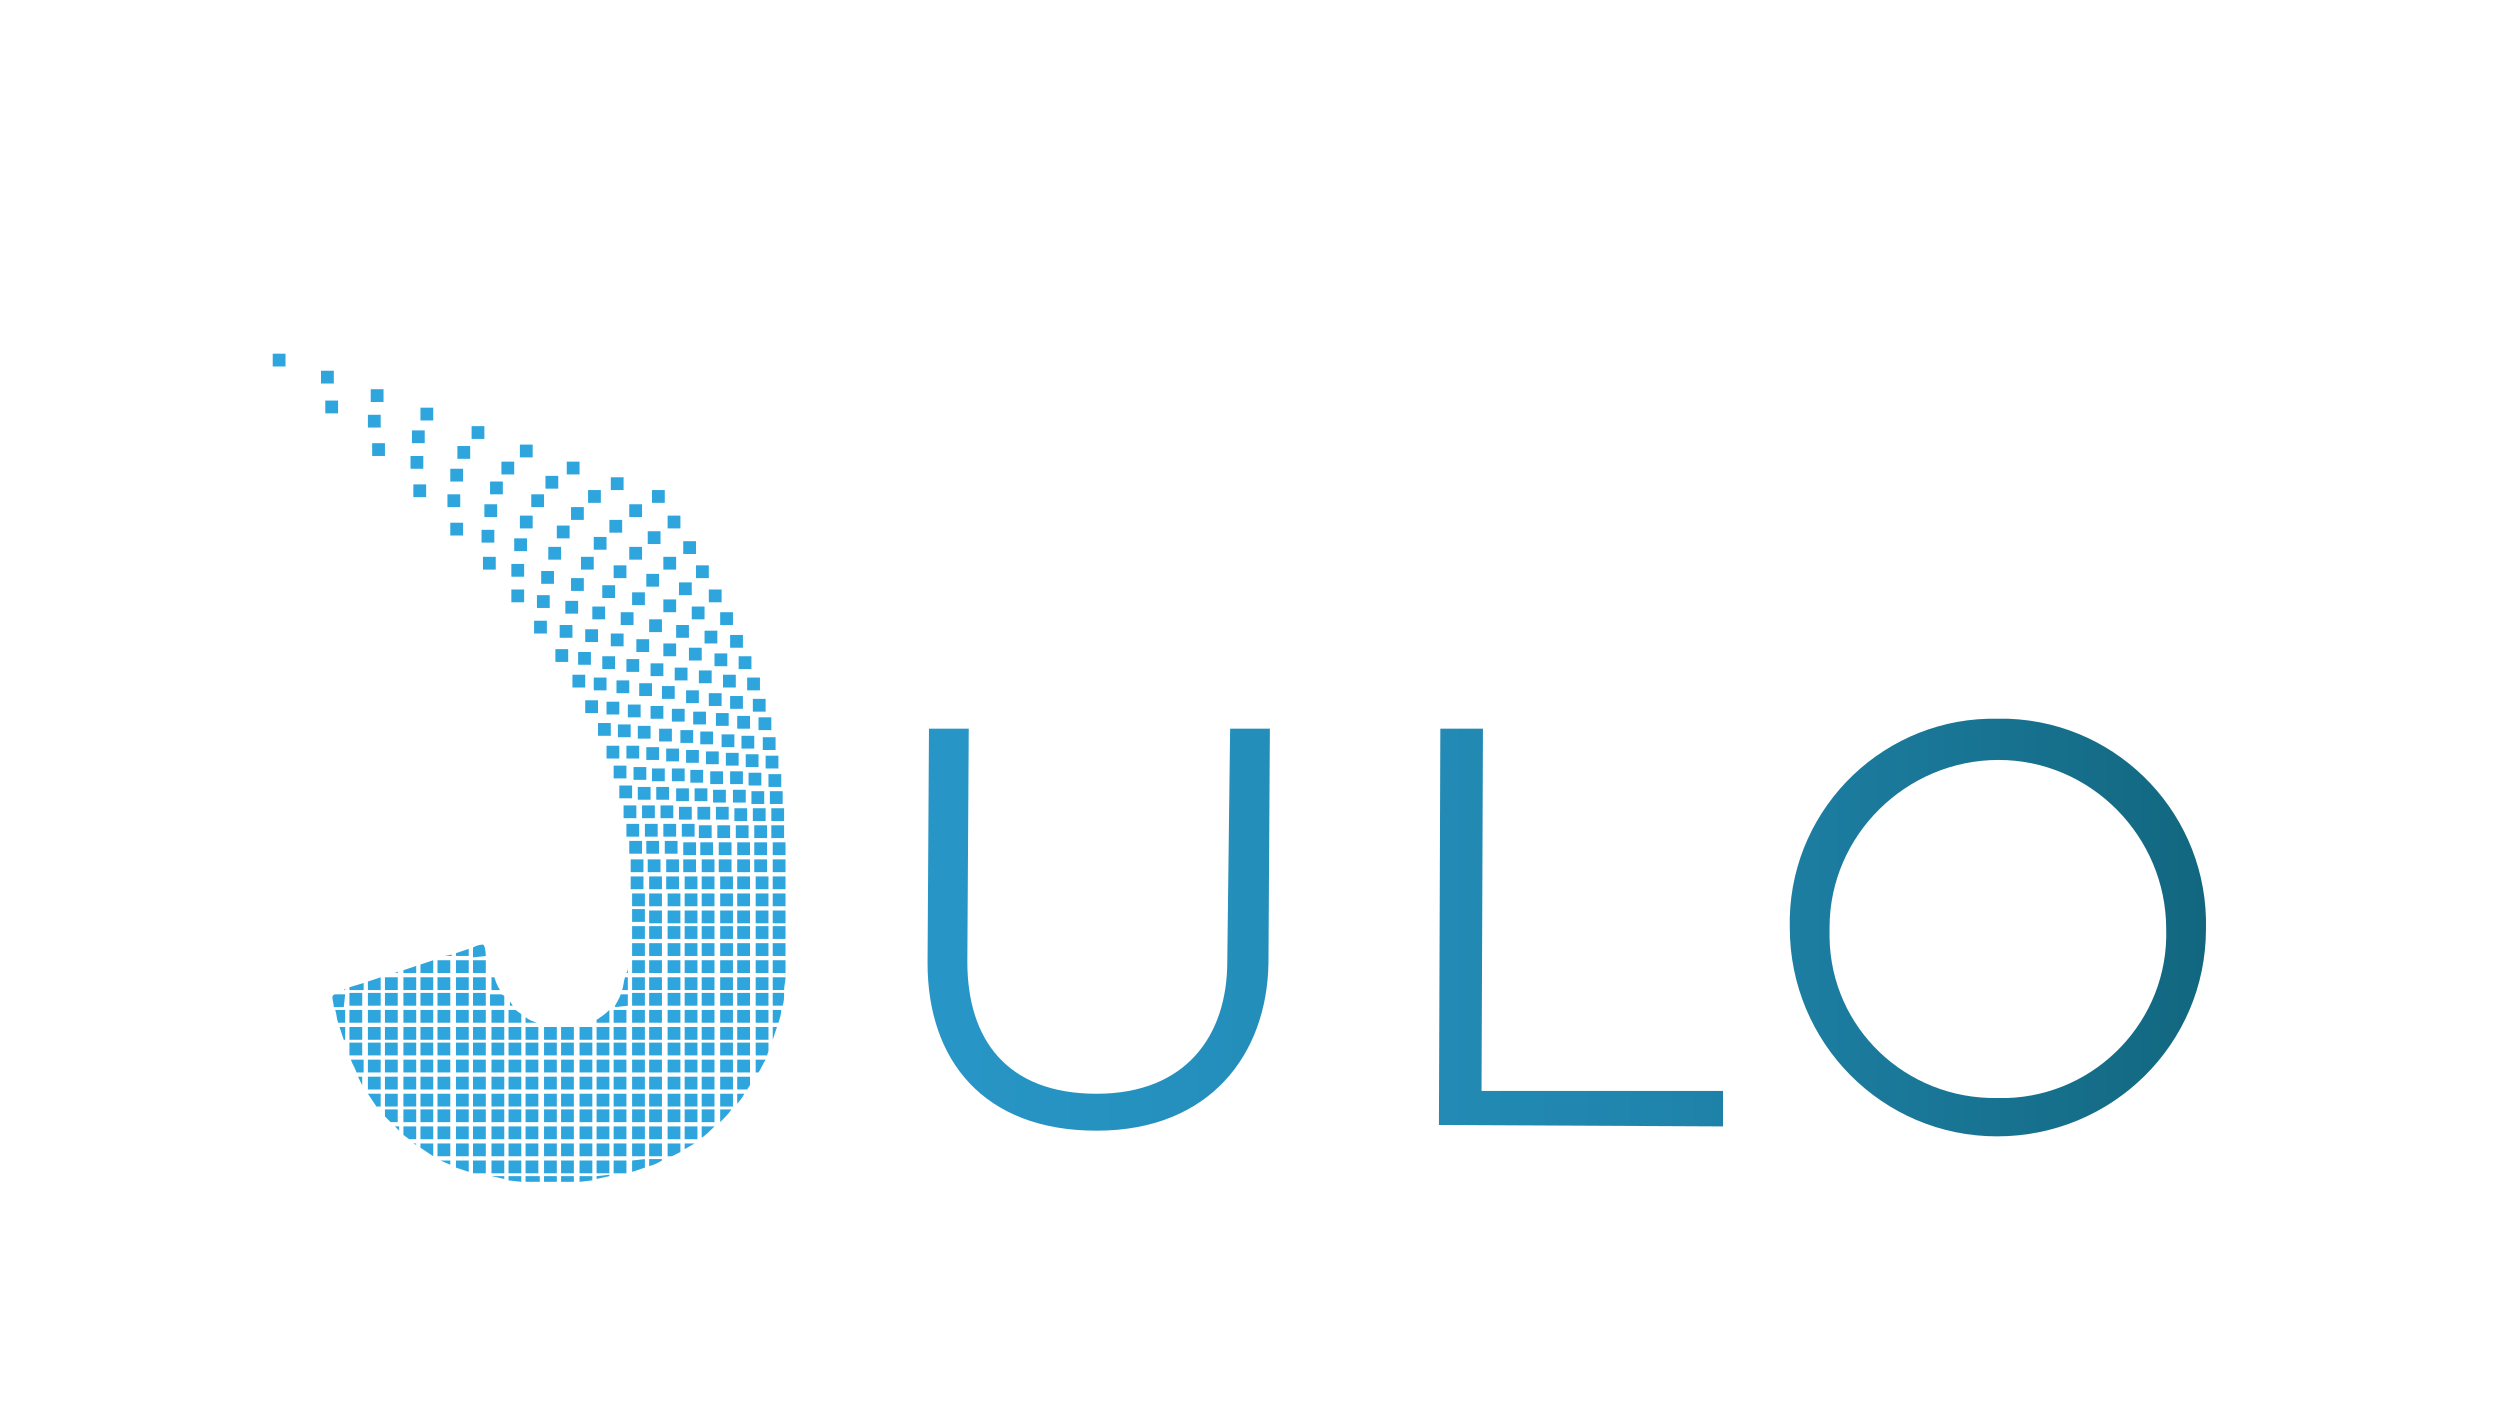 <?xml version="1.0" encoding="utf-8"?>
<!-- Generator: Adobe Illustrator 21.0.0, SVG Export Plug-In . SVG Version: 6.00 Build 0)  -->
<svg version="1.1" id="Layer_1" xmlns="http://www.w3.org/2000/svg" xmlns:xlink="http://www.w3.org/1999/xlink" x="0px" y="0px"
	 viewBox="0 0 176 100" style="enable-background:new 0 0 176 100;" xml:space="preserve">
<style type="text/css">
	.st0{fill:#2EA5DD;}
	.st1{fill:url(#SVGID_1_);}
	.st2{fill:url(#SVGID_2_);}
	.st3{fill:url(#SVGID_3_);}
</style>
<title>JULO Logo</title>
<path class="st0" d="M34.2,66.4L34.2,66.4L34.2,66.4z"/>
<rect x="19.2" y="24.9" class="st0" width="0.9" height="0.9"/>
<rect x="22.6" y="26.1" class="st0" width="0.9" height="0.9"/>
<rect x="26.1" y="27.4" class="st0" width="0.9" height="0.9"/>
<rect x="29.6" y="28.7" class="st0" width="0.9" height="0.9"/>
<rect x="33.2" y="30" class="st0" width="0.9" height="0.9"/>
<rect x="36.6" y="31.3" class="st0" width="0.9" height="0.9"/>
<rect x="39.9" y="32.5" class="st0" width="0.9" height="0.9"/>
<rect x="43" y="33.6" class="st0" width="0.9" height="0.9"/>
<rect x="45.9" y="34.5" class="st0" width="0.9" height="0.9"/>
<rect x="22.9" y="28.2" class="st0" width="0.9" height="0.9"/>
<rect x="25.9" y="29.2" class="st0" width="0.9" height="0.9"/>
<rect x="29" y="30.3" class="st0" width="0.9" height="0.9"/>
<rect x="32.2" y="31.4" class="st0" width="0.9" height="0.9"/>
<rect x="35.3" y="32.5" class="st0" width="0.9" height="0.9"/>
<rect x="38.4" y="33.5" class="st0" width="0.9" height="0.9"/>
<rect x="41.4" y="34.5" class="st0" width="0.9" height="0.9"/>
<rect x="44.3" y="35.5" class="st0" width="0.9" height="0.9"/>
<rect x="47" y="36.3" class="st0" width="0.9" height="0.9"/>
<rect x="26.2" y="31.2" class="st0" width="0.9" height="0.9"/>
<rect x="28.9" y="32.1" class="st0" width="0.9" height="0.9"/>
<rect x="31.7" y="33" class="st0" width="0.9" height="0.9"/>
<rect x="34.5" y="33.9" class="st0" width="0.9" height="0.9"/>
<rect x="37.4" y="34.8" class="st0" width="0.9" height="0.9"/>
<rect x="40.2" y="35.7" class="st0" width="0.9" height="0.9"/>
<rect x="42.9" y="36.6" class="st0" width="0.9" height="0.9"/>
<rect x="45.6" y="37.4" class="st0" width="0.9" height="0.9"/>
<rect x="48.1" y="38.1" class="st0" width="0.9" height="0.9"/>
<rect x="29.1" y="34.1" class="st0" width="0.9" height="0.9"/>
<rect x="31.5" y="34.8" class="st0" width="0.9" height="0.9"/>
<rect x="34.1" y="35.5" class="st0" width="0.9" height="0.9"/>
<rect x="36.6" y="36.3" class="st0" width="0.9" height="0.9"/>
<rect x="39.2" y="37" class="st0" width="0.9" height="0.9"/>
<rect x="41.8" y="37.8" class="st0" width="0.9" height="0.9"/>
<rect x="44.3" y="38.5" class="st0" width="0.9" height="0.9"/>
<rect x="46.7" y="39.2" class="st0" width="0.9" height="0.9"/>
<rect x="49" y="39.8" class="st0" width="0.9" height="0.9"/>
<rect x="31.7" y="36.8" class="st0" width="0.9" height="0.9"/>
<rect x="33.9" y="37.3" class="st0" width="0.9" height="0.9"/>
<rect x="36.2" y="37.9" class="st0" width="0.9" height="0.9"/>
<rect x="38.6" y="38.5" class="st0" width="0.9" height="0.9"/>
<rect x="40.9" y="39.2" class="st0" width="0.9" height="0.9"/>
<rect x="43.2" y="39.8" class="st0" width="0.9" height="0.9"/>
<rect x="45.5" y="40.4" class="st0" width="0.9" height="0.9"/>
<rect x="47.8" y="41" class="st0" width="0.9" height="0.9"/>
<rect x="49.9" y="41.5" class="st0" width="0.9" height="0.9"/>
<rect x="34" y="39.2" class="st0" width="0.9" height="0.9"/>
<rect x="36" y="39.7" class="st0" width="0.9" height="0.9"/>
<rect x="38.1" y="40.2" class="st0" width="0.9" height="0.9"/>
<rect x="40.2" y="40.7" class="st0" width="0.9" height="0.9"/>
<rect x="42.4" y="41.2" class="st0" width="0.9" height="0.9"/>
<rect x="44.5" y="41.7" class="st0" width="0.9" height="0.9"/>
<rect x="46.7" y="42.2" class="st0" width="0.9" height="0.9"/>
<rect x="48.7" y="42.7" class="st0" width="0.9" height="0.9"/>
<rect x="50.7" y="43.1" class="st0" width="0.9" height="0.9"/>
<rect x="36" y="41.5" class="st0" width="0.9" height="0.9"/>
<rect x="37.8" y="41.9" class="st0" width="0.9" height="0.9"/>
<rect x="39.8" y="42.3" class="st0" width="0.9" height="0.9"/>
<rect x="41.7" y="42.7" class="st0" width="0.9" height="0.9"/>
<rect x="43.7" y="43.1" class="st0" width="0.9" height="0.9"/>
<rect x="45.7" y="43.6" class="st0" width="0.9" height="0.9"/>
<rect x="47.6" y="44" class="st0" width="0.9" height="0.9"/>
<rect x="49.6" y="44.4" class="st0" width="0.9" height="0.9"/>
<rect x="51.4" y="44.7" class="st0" width="0.9" height="0.9"/>
<rect x="37.6" y="43.7" class="st0" width="0.9" height="0.9"/>
<rect x="39.4" y="44" class="st0" width="0.9" height="0.9"/>
<rect x="41.2" y="44.3" class="st0" width="0.9" height="0.9"/>
<rect x="43" y="44.6" class="st0" width="0.9" height="0.9"/>
<rect x="44.8" y="45" class="st0" width="0.9" height="0.9"/>
<rect x="46.7" y="45.3" class="st0" width="0.9" height="0.9"/>
<rect x="48.5" y="45.6" class="st0" width="0.9" height="0.9"/>
<rect x="50.3" y="46" class="st0" width="0.9" height="0.9"/>
<rect x="52" y="46.2" class="st0" width="0.9" height="0.9"/>
<rect x="39.1" y="45.7" class="st0" width="0.9" height="0.9"/>
<rect x="40.7" y="45.9" class="st0" width="0.9" height="0.9"/>
<rect x="42.4" y="46.2" class="st0" width="0.9" height="0.9"/>
<rect x="44.1" y="46.4" class="st0" width="0.9" height="0.9"/>
<rect x="45.8" y="46.7" class="st0" width="0.9" height="0.9"/>
<rect x="47.5" y="47" class="st0" width="0.9" height="0.9"/>
<rect x="49.2" y="47.2" class="st0" width="0.9" height="0.9"/>
<rect x="50.9" y="47.5" class="st0" width="0.9" height="0.9"/>
<rect x="52.6" y="47.7" class="st0" width="0.9" height="0.9"/>
<rect x="40.3" y="47.5" class="st0" width="0.9" height="0.9"/>
<rect x="41.8" y="47.7" class="st0" width="0.9" height="0.9"/>
<rect x="43.4" y="47.9" class="st0" width="0.9" height="0.9"/>
<rect x="45" y="48.1" class="st0" width="0.9" height="0.9"/>
<rect x="46.6" y="48.3" class="st0" width="0.9" height="0.9"/>
<rect x="48.3" y="48.6" class="st0" width="0.9" height="0.9"/>
<rect x="49.9" y="48.8" class="st0" width="0.9" height="0.9"/>
<rect x="51.4" y="49" class="st0" width="0.9" height="0.9"/>
<rect x="53" y="49.2" class="st0" width="0.9" height="0.9"/>
<rect x="41.2" y="49.3" class="st0" width="0.9" height="0.9"/>
<rect x="42.7" y="49.4" class="st0" width="0.9" height="0.9"/>
<rect x="44.2" y="49.6" class="st0" width="0.9" height="0.9"/>
<rect x="45.8" y="49.7" class="st0" width="0.9" height="0.9"/>
<rect x="47.3" y="49.9" class="st0" width="0.9" height="0.9"/>
<rect x="48.8" y="50.1" class="st0" width="0.9" height="0.9"/>
<rect x="50.4" y="50.2" class="st0" width="0.9" height="0.9"/>
<rect x="51.9" y="50.4" class="st0" width="0.9" height="0.9"/>
<rect x="53.4" y="50.5" class="st0" width="0.9" height="0.9"/>
<rect x="42.1" y="50.9" class="st0" width="0.9" height="0.9"/>
<rect x="43.5" y="51" class="st0" width="0.9" height="0.9"/>
<rect x="44.9" y="51.1" class="st0" width="0.9" height="0.9"/>
<rect x="46.4" y="51.3" class="st0" width="0.9" height="0.9"/>
<rect x="47.9" y="51.4" class="st0" width="0.9" height="0.9"/>
<rect x="49.3" y="51.5" class="st0" width="0.9" height="0.9"/>
<rect x="50.8" y="51.7" class="st0" width="0.9" height="0.9"/>
<rect x="52.2" y="51.8" class="st0" width="0.9" height="0.9"/>
<rect x="53.7" y="51.9" class="st0" width="0.9" height="0.9"/>
<rect x="42.7" y="52.5" class="st0" width="0.9" height="0.9"/>
<rect x="44.1" y="52.5" class="st0" width="0.9" height="0.9"/>
<rect x="45.5" y="52.6" class="st0" width="0.9" height="0.9"/>
<rect x="46.9" y="52.7" class="st0" width="0.9" height="0.9"/>
<rect x="48.3" y="52.8" class="st0" width="0.9" height="0.9"/>
<rect x="49.7" y="52.9" class="st0" width="0.9" height="0.9"/>
<rect x="51.1" y="53" class="st0" width="0.9" height="0.9"/>
<rect x="52.5" y="53.1" class="st0" width="0.9" height="0.9"/>
<rect x="53.9" y="53.2" class="st0" width="0.9" height="0.9"/>
<rect x="43.2" y="53.9" class="st0" width="0.9" height="0.9"/>
<rect x="44.6" y="54" class="st0" width="0.9" height="0.9"/>
<rect x="45.9" y="54.1" class="st0" width="0.9" height="0.9"/>
<rect x="47.3" y="54.1" class="st0" width="0.9" height="0.9"/>
<rect x="48.6" y="54.2" class="st0" width="0.9" height="0.9"/>
<rect x="50" y="54.3" class="st0" width="0.9" height="0.9"/>
<rect x="51.4" y="54.3" class="st0" width="0.9" height="0.9"/>
<rect x="52.7" y="54.4" class="st0" width="0.9" height="0.9"/>
<rect x="54.1" y="54.5" class="st0" width="0.9" height="0.9"/>
<rect x="43.6" y="55.3" class="st0" width="0.9" height="0.9"/>
<rect x="44.9" y="55.4" class="st0" width="0.9" height="0.9"/>
<rect x="46.2" y="55.4" class="st0" width="0.9" height="0.9"/>
<rect x="47.6" y="55.5" class="st0" width="0.9" height="0.9"/>
<rect x="48.9" y="55.5" class="st0" width="0.9" height="0.9"/>
<rect x="50.2" y="55.6" class="st0" width="0.9" height="0.9"/>
<rect x="51.6" y="55.6" class="st0" width="0.9" height="0.9"/>
<rect x="52.9" y="55.7" class="st0" width="0.9" height="0.9"/>
<rect x="54.2" y="55.7" class="st0" width="0.9" height="0.9"/>
<rect x="43.9" y="56.7" class="st0" width="0.9" height="0.9"/>
<rect x="45.2" y="56.7" class="st0" width="0.9" height="0.9"/>
<rect x="46.5" y="56.7" class="st0" width="0.9" height="0.9"/>
<rect x="47.8" y="56.8" class="st0" width="0.9" height="0.9"/>
<rect x="49.1" y="56.8" class="st0" width="0.9" height="0.9"/>
<rect x="50.4" y="56.8" class="st0" width="0.9" height="0.9"/>
<rect x="51.7" y="56.9" class="st0" width="0.9" height="0.9"/>
<rect x="53" y="56.9" class="st0" width="0.9" height="0.9"/>
<rect x="54.3" y="56.9" class="st0" width="0.9" height="0.9"/>
<rect x="44.1" y="58" class="st0" width="0.9" height="0.9"/>
<rect x="45.4" y="58" class="st0" width="0.9" height="0.9"/>
<rect x="46.7" y="58" class="st0" width="0.9" height="0.9"/>
<rect x="48" y="58" class="st0" width="0.9" height="0.9"/>
<rect x="49.2" y="58.1" class="st0" width="0.9" height="0.9"/>
<rect x="50.5" y="58.1" class="st0" width="0.9" height="0.9"/>
<rect x="51.8" y="58.1" class="st0" width="0.9" height="0.9"/>
<rect x="53.1" y="58.1" class="st0" width="0.9" height="0.9"/>
<rect x="54.3" y="58.1" class="st0" width="0.9" height="0.9"/>
<rect x="44.3" y="59.2" class="st0" width="0.9" height="0.9"/>
<rect x="45.5" y="59.2" class="st0" width="0.9" height="0.9"/>
<rect x="46.8" y="59.2" class="st0" width="0.9" height="0.9"/>
<rect x="48.1" y="59.3" class="st0" width="0.9" height="0.9"/>
<rect x="49.3" y="59.3" class="st0" width="0.9" height="0.9"/>
<rect x="50.6" y="59.3" class="st0" width="0.9" height="0.9"/>
<rect x="51.9" y="59.3" class="st0" width="0.9" height="0.9"/>
<rect x="53.1" y="59.3" class="st0" width="0.9" height="0.9"/>
<rect x="54.4" y="59.3" class="st0" width="0.9" height="0.9"/>
<rect x="44.4" y="60.5" class="st0" width="0.9" height="0.9"/>
<rect x="45.6" y="60.5" class="st0" width="0.9" height="0.9"/>
<rect x="46.9" y="60.5" class="st0" width="0.9" height="0.9"/>
<rect x="48.1" y="60.5" class="st0" width="0.9" height="0.9"/>
<rect x="49.4" y="60.5" class="st0" width="0.9" height="0.9"/>
<rect x="50.6" y="60.5" class="st0" width="0.9" height="0.9"/>
<rect x="51.9" y="60.5" class="st0" width="0.9" height="0.9"/>
<rect x="53.1" y="60.5" class="st0" width="0.9" height="0.9"/>
<rect x="54.4" y="60.5" class="st0" width="0.9" height="0.9"/>
<rect x="44.4" y="61.7" class="st0" width="0.9" height="0.9"/>
<rect x="45.7" y="61.7" class="st0" width="0.9" height="0.9"/>
<rect x="46.9" y="61.7" class="st0" width="0.9" height="0.9"/>
<rect x="48.2" y="61.7" class="st0" width="0.9" height="0.9"/>
<rect x="49.4" y="61.7" class="st0" width="0.9" height="0.9"/>
<rect x="50.7" y="61.7" class="st0" width="0.9" height="0.9"/>
<rect x="51.9" y="61.7" class="st0" width="0.9" height="0.9"/>
<rect x="53.2" y="61.7" class="st0" width="0.9" height="0.9"/>
<rect x="54.4" y="61.7" class="st0" width="0.9" height="0.9"/>
<rect x="44.5" y="62.9" class="st0" width="0.9" height="0.9"/>
<rect x="45.7" y="62.9" class="st0" width="0.9" height="0.9"/>
<rect x="47" y="62.9" class="st0" width="0.9" height="0.9"/>
<rect x="48.2" y="62.9" class="st0" width="0.9" height="0.9"/>
<rect x="49.4" y="62.9" class="st0" width="0.9" height="0.9"/>
<rect x="50.7" y="62.9" class="st0" width="0.9" height="0.9"/>
<rect x="51.9" y="62.9" class="st0" width="0.9" height="0.9"/>
<rect x="53.2" y="62.9" class="st0" width="0.9" height="0.9"/>
<rect x="54.4" y="62.9" class="st0" width="0.9" height="0.9"/>
<rect x="44.5" y="64" class="st0" width="0.9" height="0.9"/>
<rect x="45.7" y="64.1" class="st0" width="0.9" height="0.9"/>
<rect x="47" y="64.1" class="st0" width="0.9" height="0.9"/>
<rect x="48.2" y="64.1" class="st0" width="0.9" height="0.9"/>
<rect x="49.4" y="64.1" class="st0" width="0.9" height="0.9"/>
<rect x="50.7" y="64.1" class="st0" width="0.9" height="0.9"/>
<rect x="51.9" y="64.1" class="st0" width="0.9" height="0.9"/>
<rect x="53.2" y="64.1" class="st0" width="0.9" height="0.9"/>
<rect x="54.4" y="64.1" class="st0" width="0.9" height="0.9"/>
<rect x="44.5" y="65.2" class="st0" width="0.9" height="0.9"/>
<rect x="45.7" y="65.2" class="st0" width="0.9" height="0.9"/>
<rect x="47" y="65.2" class="st0" width="0.9" height="0.9"/>
<rect x="48.2" y="65.2" class="st0" width="0.9" height="0.9"/>
<rect x="49.4" y="65.2" class="st0" width="0.9" height="0.9"/>
<rect x="50.7" y="65.2" class="st0" width="0.9" height="0.9"/>
<rect x="51.9" y="65.2" class="st0" width="0.9" height="0.9"/>
<rect x="53.2" y="65.2" class="st0" width="0.9" height="0.9"/>
<rect x="54.4" y="65.2" class="st0" width="0.9" height="0.9"/>
<polygon class="st0" points="31.8,67.2 31.3,67.3 31.8,67.3 "/>
<polygon class="st0" points="33,67.3 33,66.8 32.1,67.1 32.1,67.3 "/>
<path class="st0" d="M34.2,67.3c0-0.4-0.1-0.8-0.2-0.8c-0.3,0-0.5,0.1-0.7,0.2v0.7L34.2,67.3z"/>
<rect x="44.5" y="66.4" class="st0" width="0.9" height="0.9"/>
<rect x="45.7" y="66.4" class="st0" width="0.9" height="0.9"/>
<rect x="47" y="66.4" class="st0" width="0.9" height="0.9"/>
<rect x="48.2" y="66.4" class="st0" width="0.9" height="0.9"/>
<rect x="49.4" y="66.4" class="st0" width="0.9" height="0.9"/>
<rect x="50.7" y="66.4" class="st0" width="0.9" height="0.9"/>
<rect x="51.9" y="66.4" class="st0" width="0.9" height="0.9"/>
<rect x="53.2" y="66.4" class="st0" width="0.9" height="0.9"/>
<rect x="54.4" y="66.4" class="st0" width="0.9" height="0.9"/>
<polygon class="st0" points="28,68.4 27.8,68.5 28,68.5 "/>
<polygon class="st0" points="29.3,68.5 29.3,68 28.4,68.3 28.4,68.5 "/>
<polygon class="st0" points="30.5,68.5 30.5,67.6 29.6,67.9 29.6,68.5 "/>
<rect x="30.8" y="67.6" class="st0" width="0.9" height="0.9"/>
<rect x="32.1" y="67.6" class="st0" width="0.9" height="0.9"/>
<rect x="33.3" y="67.6" class="st0" width="0.9" height="0.9"/>
<path class="st0" d="M34.6,68.5l-0.1-0.2L34.6,68.5L34.6,68.5z"/>
<path class="st0" d="M44.2,68c0,0.2,0,0.3-0.1,0.5h0.1V68z"/>
<rect x="44.5" y="67.6" class="st0" width="0.9" height="0.9"/>
<rect x="45.7" y="67.6" class="st0" width="0.9" height="0.9"/>
<rect x="47" y="67.6" class="st0" width="0.9" height="0.9"/>
<rect x="48.2" y="67.6" class="st0" width="0.9" height="0.9"/>
<rect x="49.4" y="67.6" class="st0" width="0.9" height="0.9"/>
<rect x="50.7" y="67.6" class="st0" width="0.9" height="0.9"/>
<rect x="51.9" y="67.6" class="st0" width="0.9" height="0.9"/>
<rect x="53.2" y="67.6" class="st0" width="0.9" height="0.9"/>
<rect x="54.4" y="67.6" class="st0" width="0.9" height="0.9"/>
<polygon class="st0" points="24.3,69.6 24.2,69.7 24.3,69.7 "/>
<polygon class="st0" points="25.6,69.7 25.6,69.2 24.6,69.5 24.6,69.7 "/>
<polygon class="st0" points="26.8,69.7 26.8,68.8 25.9,69.1 25.9,69.7 "/>
<rect x="27.1" y="68.8" class="st0" width="0.9" height="0.9"/>
<rect x="28.4" y="68.8" class="st0" width="0.9" height="0.9"/>
<rect x="29.6" y="68.8" class="st0" width="0.9" height="0.9"/>
<rect x="30.8" y="68.8" class="st0" width="0.9" height="0.9"/>
<rect x="32.1" y="68.8" class="st0" width="0.9" height="0.9"/>
<rect x="33.3" y="68.8" class="st0" width="0.9" height="0.9"/>
<path class="st0" d="M34.6,69.7h0.6c-0.2-0.3-0.3-0.6-0.4-0.9h-0.2L34.6,69.7z"/>
<path class="st0" d="M44.2,68.8H44c-0.1,0.3-0.1,0.6-0.2,0.9h0.4L44.2,68.8z"/>
<rect x="44.5" y="68.8" class="st0" width="0.9" height="0.9"/>
<rect x="45.7" y="68.8" class="st0" width="0.9" height="0.9"/>
<rect x="47" y="68.8" class="st0" width="0.9" height="0.9"/>
<rect x="48.2" y="68.8" class="st0" width="0.9" height="0.9"/>
<rect x="49.4" y="68.8" class="st0" width="0.9" height="0.9"/>
<rect x="50.7" y="68.8" class="st0" width="0.9" height="0.9"/>
<rect x="51.9" y="68.8" class="st0" width="0.9" height="0.9"/>
<rect x="53.2" y="68.8" class="st0" width="0.9" height="0.9"/>
<path class="st0" d="M54.4,68.8v0.9h0.8c0-0.3,0.1-0.6,0.1-0.9H54.4z"/>
<path class="st0" d="M24.3,70h-0.7c-0.1,0-0.2,0.1-0.2,0.2c0,0,0,0,0,0c0,0.2,0.1,0.5,0.1,0.7h0.7L24.3,70z"/>
<rect x="24.6" y="69.9" class="st0" width="0.9" height="0.9"/>
<rect x="25.9" y="69.9" class="st0" width="0.9" height="0.9"/>
<rect x="27.1" y="69.9" class="st0" width="0.9" height="0.9"/>
<rect x="28.4" y="69.9" class="st0" width="0.9" height="0.9"/>
<rect x="29.6" y="69.9" class="st0" width="0.9" height="0.9"/>
<rect x="30.8" y="69.9" class="st0" width="0.9" height="0.9"/>
<rect x="32.1" y="69.9" class="st0" width="0.9" height="0.9"/>
<rect x="33.3" y="69.9" class="st0" width="0.9" height="0.9"/>
<path class="st0" d="M34.6,70.8h0.9v-0.7L35.3,70h-0.8V70.8z"/>
<path class="st0" d="M36.1,70.8l-0.2-0.3v0.3L36.1,70.8z"/>
<path class="st0" d="M44.2,70.8V70h-0.5c-0.1,0.3-0.3,0.6-0.4,0.8v0.1L44.2,70.8z"/>
<rect x="44.5" y="69.9" class="st0" width="0.9" height="0.9"/>
<rect x="45.7" y="69.9" class="st0" width="0.9" height="0.9"/>
<rect x="47" y="69.9" class="st0" width="0.9" height="0.9"/>
<rect x="48.2" y="69.9" class="st0" width="0.9" height="0.9"/>
<rect x="49.4" y="69.9" class="st0" width="0.9" height="0.9"/>
<rect x="50.7" y="69.9" class="st0" width="0.9" height="0.9"/>
<rect x="51.9" y="69.9" class="st0" width="0.9" height="0.9"/>
<rect x="53.2" y="69.9" class="st0" width="0.9" height="0.9"/>
<path class="st0" d="M54.4,70.8h0.7c0.1-0.3,0.1-0.6,0.1-0.9h-0.8V70.8z"/>
<path class="st0" d="M24.3,71.1h-0.7c0.1,0.3,0.1,0.6,0.2,0.9h0.5L24.3,71.1z"/>
<rect x="24.6" y="71.1" class="st0" width="0.9" height="0.9"/>
<rect x="25.9" y="71.1" class="st0" width="0.9" height="0.9"/>
<rect x="27.1" y="71.1" class="st0" width="0.9" height="0.9"/>
<rect x="28.4" y="71.1" class="st0" width="0.9" height="0.9"/>
<rect x="29.6" y="71.1" class="st0" width="0.9" height="0.9"/>
<rect x="30.8" y="71.1" class="st0" width="0.9" height="0.9"/>
<rect x="32.1" y="71.1" class="st0" width="0.9" height="0.9"/>
<rect x="33.3" y="71.1" class="st0" width="0.9" height="0.9"/>
<rect x="34.6" y="71.1" class="st0" width="0.9" height="0.9"/>
<path class="st0" d="M35.8,72h0.9v-0.6c-0.1-0.1-0.3-0.2-0.4-0.3h-0.5V72z"/>
<path class="st0" d="M37.8,72c-0.3-0.1-0.6-0.2-0.8-0.4V72H37.8z"/>
<path class="st0" d="M41.7,72L41.5,72L41.7,72L41.7,72z"/>
<path class="st0" d="M42.9,72v-0.9c-0.3,0.3-0.6,0.5-0.9,0.7V72H42.9z"/>
<rect x="43.2" y="71.1" class="st0" width="0.9" height="0.9"/>
<rect x="44.5" y="71.1" class="st0" width="0.9" height="0.9"/>
<rect x="45.7" y="71.1" class="st0" width="0.9" height="0.9"/>
<rect x="47" y="71.1" class="st0" width="0.9" height="0.9"/>
<rect x="48.2" y="71.1" class="st0" width="0.9" height="0.9"/>
<rect x="49.4" y="71.1" class="st0" width="0.9" height="0.9"/>
<rect x="50.7" y="71.1" class="st0" width="0.9" height="0.9"/>
<rect x="51.9" y="71.1" class="st0" width="0.9" height="0.9"/>
<rect x="53.2" y="71.1" class="st0" width="0.9" height="0.9"/>
<path class="st0" d="M54.4,72h0.4c0.1-0.3,0.2-0.6,0.2-0.9h-0.6L54.4,72z"/>
<path class="st0" d="M24.3,72.3h-0.4c0.1,0.3,0.2,0.6,0.3,0.9h0.1L24.3,72.3z"/>
<rect x="24.6" y="72.3" class="st0" width="0.9" height="0.9"/>
<rect x="25.9" y="72.3" class="st0" width="0.9" height="0.9"/>
<rect x="27.1" y="72.3" class="st0" width="0.9" height="0.9"/>
<rect x="28.4" y="72.3" class="st0" width="0.9" height="0.9"/>
<rect x="29.6" y="72.3" class="st0" width="0.9" height="0.9"/>
<rect x="30.8" y="72.3" class="st0" width="0.9" height="0.9"/>
<rect x="32.1" y="72.3" class="st0" width="0.9" height="0.9"/>
<rect x="33.3" y="72.3" class="st0" width="0.9" height="0.9"/>
<rect x="34.6" y="72.3" class="st0" width="0.9" height="0.9"/>
<rect x="35.8" y="72.3" class="st0" width="0.9" height="0.9"/>
<rect x="37" y="72.3" class="st0" width="0.9" height="0.9"/>
<path class="st0" d="M38.3,73.2h0.9v-0.9h-0.9V73.2z"/>
<path class="st0" d="M40.4,73.2v-0.9h-0.9v0.9L40.4,73.2z"/>
<rect x="40.8" y="72.3" class="st0" width="0.9" height="0.9"/>
<rect x="42" y="72.3" class="st0" width="0.9" height="0.9"/>
<rect x="43.2" y="72.3" class="st0" width="0.9" height="0.9"/>
<rect x="44.5" y="72.3" class="st0" width="0.9" height="0.9"/>
<rect x="45.7" y="72.3" class="st0" width="0.9" height="0.9"/>
<rect x="47" y="72.3" class="st0" width="0.9" height="0.9"/>
<rect x="48.2" y="72.3" class="st0" width="0.9" height="0.9"/>
<rect x="49.4" y="72.3" class="st0" width="0.9" height="0.9"/>
<rect x="50.7" y="72.3" class="st0" width="0.9" height="0.9"/>
<rect x="51.9" y="72.3" class="st0" width="0.9" height="0.9"/>
<rect x="53.2" y="72.3" class="st0" width="0.9" height="0.9"/>
<path class="st0" d="M54.4,73.2L54.4,73.2c0.1-0.3,0.2-0.6,0.3-0.9h-0.3L54.4,73.2z"/>
<path class="st0" d="M24.3,73.4l0,0.2L24.3,73.4L24.3,73.4z"/>
<rect x="24.6" y="73.4" class="st0" width="0.9" height="0.9"/>
<rect x="25.9" y="73.4" class="st0" width="0.9" height="0.9"/>
<rect x="27.1" y="73.4" class="st0" width="0.9" height="0.9"/>
<rect x="28.4" y="73.4" class="st0" width="0.9" height="0.9"/>
<rect x="29.6" y="73.4" class="st0" width="0.9" height="0.9"/>
<rect x="30.8" y="73.4" class="st0" width="0.9" height="0.9"/>
<rect x="32.1" y="73.4" class="st0" width="0.9" height="0.9"/>
<rect x="33.3" y="73.4" class="st0" width="0.9" height="0.9"/>
<rect x="34.6" y="73.4" class="st0" width="0.9" height="0.9"/>
<rect x="35.8" y="73.4" class="st0" width="0.9" height="0.9"/>
<rect x="37" y="73.4" class="st0" width="0.9" height="0.9"/>
<rect x="38.3" y="73.4" class="st0" width="0.9" height="0.9"/>
<rect x="39.5" y="73.4" class="st0" width="0.9" height="0.9"/>
<rect x="40.8" y="73.4" class="st0" width="0.9" height="0.9"/>
<rect x="42" y="73.4" class="st0" width="0.9" height="0.9"/>
<rect x="43.2" y="73.4" class="st0" width="0.9" height="0.9"/>
<rect x="44.5" y="73.4" class="st0" width="0.9" height="0.9"/>
<rect x="45.7" y="73.4" class="st0" width="0.9" height="0.9"/>
<rect x="47" y="73.4" class="st0" width="0.9" height="0.9"/>
<rect x="48.2" y="73.4" class="st0" width="0.9" height="0.9"/>
<rect x="49.4" y="73.4" class="st0" width="0.9" height="0.9"/>
<rect x="50.7" y="73.4" class="st0" width="0.9" height="0.9"/>
<rect x="51.9" y="73.4" class="st0" width="0.9" height="0.9"/>
<path class="st0" d="M53.2,73.4v0.9h0.8l0.1-0.3v-0.6L53.2,73.4z"/>
<path class="st0" d="M25.6,74.6h-0.9c0.1,0.3,0.3,0.6,0.4,0.9h0.5L25.6,74.6z"/>
<rect x="25.9" y="74.6" class="st0" width="0.9" height="0.9"/>
<rect x="27.1" y="74.6" class="st0" width="0.9" height="0.9"/>
<rect x="28.4" y="74.6" class="st0" width="0.9" height="0.9"/>
<rect x="29.6" y="74.6" class="st0" width="0.9" height="0.9"/>
<rect x="30.8" y="74.6" class="st0" width="0.9" height="0.9"/>
<rect x="32.1" y="74.6" class="st0" width="0.9" height="0.9"/>
<rect x="33.3" y="74.6" class="st0" width="0.9" height="0.9"/>
<rect x="34.6" y="74.6" class="st0" width="0.9" height="0.9"/>
<rect x="35.8" y="74.6" class="st0" width="0.9" height="0.9"/>
<rect x="37" y="74.6" class="st0" width="0.9" height="0.9"/>
<rect x="38.3" y="74.6" class="st0" width="0.9" height="0.9"/>
<rect x="39.5" y="74.6" class="st0" width="0.9" height="0.9"/>
<rect x="40.8" y="74.6" class="st0" width="0.9" height="0.9"/>
<rect x="42" y="74.6" class="st0" width="0.9" height="0.9"/>
<rect x="43.2" y="74.6" class="st0" width="0.9" height="0.9"/>
<rect x="44.5" y="74.6" class="st0" width="0.9" height="0.9"/>
<rect x="45.7" y="74.6" class="st0" width="0.9" height="0.9"/>
<rect x="47" y="74.6" class="st0" width="0.9" height="0.9"/>
<rect x="48.2" y="74.6" class="st0" width="0.9" height="0.9"/>
<rect x="49.4" y="74.6" class="st0" width="0.9" height="0.9"/>
<rect x="50.7" y="74.6" class="st0" width="0.9" height="0.9"/>
<rect x="51.9" y="74.6" class="st0" width="0.9" height="0.9"/>
<path class="st0" d="M53.2,75.5h0.2c0.2-0.3,0.3-0.6,0.5-0.9h-0.7V75.5z"/>
<path class="st0" d="M25.2,75.8c0.1,0.2,0.2,0.4,0.3,0.6v-0.6H25.2z"/>
<rect x="25.9" y="75.8" class="st0" width="0.9" height="0.9"/>
<rect x="27.1" y="75.8" class="st0" width="0.9" height="0.9"/>
<rect x="28.4" y="75.8" class="st0" width="0.9" height="0.9"/>
<rect x="29.6" y="75.8" class="st0" width="0.9" height="0.9"/>
<rect x="30.8" y="75.8" class="st0" width="0.9" height="0.9"/>
<rect x="32.1" y="75.8" class="st0" width="0.9" height="0.9"/>
<rect x="33.3" y="75.8" class="st0" width="0.9" height="0.9"/>
<rect x="34.6" y="75.8" class="st0" width="0.9" height="0.9"/>
<rect x="35.8" y="75.8" class="st0" width="0.9" height="0.9"/>
<rect x="37" y="75.8" class="st0" width="0.9" height="0.9"/>
<rect x="38.3" y="75.8" class="st0" width="0.9" height="0.9"/>
<rect x="39.5" y="75.8" class="st0" width="0.9" height="0.9"/>
<rect x="40.8" y="75.8" class="st0" width="0.9" height="0.9"/>
<rect x="42" y="75.8" class="st0" width="0.9" height="0.9"/>
<rect x="43.2" y="75.8" class="st0" width="0.9" height="0.9"/>
<rect x="44.5" y="75.8" class="st0" width="0.9" height="0.9"/>
<rect x="45.7" y="75.8" class="st0" width="0.9" height="0.9"/>
<rect x="47" y="75.8" class="st0" width="0.9" height="0.9"/>
<rect x="48.2" y="75.8" class="st0" width="0.9" height="0.9"/>
<rect x="49.4" y="75.8" class="st0" width="0.9" height="0.9"/>
<rect x="50.7" y="75.8" class="st0" width="0.9" height="0.9"/>
<path class="st0" d="M51.9,75.8v0.9h0.7l0.2-0.3v-0.6L51.9,75.8z"/>
<path class="st0" d="M53.2,75.9L53.2,75.9L53.2,75.9L53.2,75.9z"/>
<path class="st0" d="M26.8,77h-0.9c0.2,0.3,0.4,0.6,0.6,0.9h0.3V77z"/>
<rect x="27.1" y="77" class="st0" width="0.9" height="0.9"/>
<rect x="28.4" y="77" class="st0" width="0.9" height="0.9"/>
<rect x="29.6" y="77" class="st0" width="0.9" height="0.9"/>
<rect x="30.8" y="77" class="st0" width="0.9" height="0.9"/>
<rect x="32.1" y="77" class="st0" width="0.9" height="0.9"/>
<rect x="33.3" y="77" class="st0" width="0.9" height="0.9"/>
<rect x="34.6" y="77" class="st0" width="0.9" height="0.9"/>
<rect x="35.8" y="77" class="st0" width="0.9" height="0.9"/>
<rect x="37" y="77" class="st0" width="0.9" height="0.9"/>
<rect x="38.3" y="77" class="st0" width="0.9" height="0.9"/>
<rect x="39.5" y="77" class="st0" width="0.9" height="0.9"/>
<rect x="40.8" y="77" class="st0" width="0.9" height="0.9"/>
<rect x="42" y="77" class="st0" width="0.9" height="0.9"/>
<rect x="43.2" y="77" class="st0" width="0.9" height="0.9"/>
<rect x="44.5" y="77" class="st0" width="0.9" height="0.9"/>
<rect x="45.7" y="77" class="st0" width="0.9" height="0.9"/>
<rect x="47" y="77" class="st0" width="0.9" height="0.9"/>
<rect x="48.2" y="77" class="st0" width="0.9" height="0.9"/>
<rect x="49.4" y="77" class="st0" width="0.9" height="0.9"/>
<rect x="50.7" y="77" class="st0" width="0.9" height="0.9"/>
<path class="st0" d="M51.9,77.7c0.2-0.2,0.4-0.5,0.5-0.7h-0.5V77.7z"/>
<path class="st0" d="M26.7,78.1L26.7,78.1L26.7,78.1L26.7,78.1z"/>
<path class="st0" d="M28,78.1h-0.9v0.5l0.4,0.4H28L28,78.1z"/>
<rect x="28.4" y="78.1" class="st0" width="0.9" height="0.9"/>
<rect x="29.6" y="78.1" class="st0" width="0.9" height="0.9"/>
<rect x="30.8" y="78.1" class="st0" width="0.9" height="0.9"/>
<rect x="32.1" y="78.1" class="st0" width="0.9" height="0.9"/>
<rect x="33.3" y="78.1" class="st0" width="0.9" height="0.9"/>
<rect x="34.6" y="78.1" class="st0" width="0.9" height="0.9"/>
<rect x="35.8" y="78.1" class="st0" width="0.9" height="0.9"/>
<rect x="37" y="78.1" class="st0" width="0.9" height="0.9"/>
<rect x="38.3" y="78.1" class="st0" width="0.9" height="0.9"/>
<rect x="39.5" y="78.1" class="st0" width="0.9" height="0.9"/>
<rect x="40.8" y="78.1" class="st0" width="0.9" height="0.9"/>
<rect x="42" y="78.1" class="st0" width="0.9" height="0.9"/>
<rect x="43.2" y="78.1" class="st0" width="0.9" height="0.9"/>
<rect x="44.5" y="78.1" class="st0" width="0.9" height="0.9"/>
<rect x="45.7" y="78.1" class="st0" width="0.9" height="0.9"/>
<rect x="47" y="78.1" class="st0" width="0.9" height="0.9"/>
<rect x="48.2" y="78.1" class="st0" width="0.9" height="0.9"/>
<rect x="49.4" y="78.1" class="st0" width="0.9" height="0.9"/>
<path class="st0" d="M50.7,79c0.3-0.3,0.6-0.6,0.8-0.9h-0.8V79z"/>
<path class="st0" d="M27.8,79.3l0.3,0.3v-0.3H27.8z"/>
<path class="st0" d="M29.3,79.3h-0.9v0.6l0.4,0.3h0.5V79.3z"/>
<rect x="29.6" y="79.3" class="st0" width="0.9" height="0.9"/>
<rect x="30.8" y="79.3" class="st0" width="0.9" height="0.9"/>
<rect x="32.1" y="79.3" class="st0" width="0.9" height="0.9"/>
<rect x="33.3" y="79.3" class="st0" width="0.9" height="0.9"/>
<rect x="34.6" y="79.3" class="st0" width="0.9" height="0.9"/>
<rect x="35.8" y="79.3" class="st0" width="0.9" height="0.9"/>
<rect x="37" y="79.3" class="st0" width="0.9" height="0.9"/>
<rect x="38.3" y="79.3" class="st0" width="0.9" height="0.9"/>
<rect x="39.5" y="79.3" class="st0" width="0.9" height="0.9"/>
<rect x="40.8" y="79.3" class="st0" width="0.9" height="0.9"/>
<rect x="42" y="79.3" class="st0" width="0.9" height="0.9"/>
<rect x="43.2" y="79.3" class="st0" width="0.9" height="0.9"/>
<rect x="44.5" y="79.3" class="st0" width="0.9" height="0.9"/>
<rect x="45.7" y="79.3" class="st0" width="0.9" height="0.9"/>
<rect x="47" y="79.3" class="st0" width="0.9" height="0.9"/>
<rect x="48.2" y="79.3" class="st0" width="0.9" height="0.9"/>
<path class="st0" d="M49.4,80.1c0.3-0.2,0.6-0.5,0.9-0.8h-0.9V80.1z"/>
<path class="st0" d="M29.1,80.5l0.2,0.1v-0.1H29.1z"/>
<path class="st0" d="M29.6,80.5v0.3c0.3,0.2,0.6,0.4,0.9,0.6v-0.9L29.6,80.5z"/>
<rect x="30.8" y="80.5" class="st0" width="0.9" height="0.9"/>
<rect x="32.1" y="80.5" class="st0" width="0.9" height="0.9"/>
<rect x="33.3" y="80.5" class="st0" width="0.9" height="0.9"/>
<rect x="34.6" y="80.5" class="st0" width="0.9" height="0.9"/>
<rect x="35.8" y="80.5" class="st0" width="0.9" height="0.9"/>
<rect x="37" y="80.5" class="st0" width="0.9" height="0.9"/>
<rect x="38.3" y="80.5" class="st0" width="0.9" height="0.9"/>
<rect x="39.5" y="80.5" class="st0" width="0.9" height="0.9"/>
<rect x="40.8" y="80.5" class="st0" width="0.9" height="0.9"/>
<rect x="42" y="80.5" class="st0" width="0.9" height="0.9"/>
<rect x="43.2" y="80.5" class="st0" width="0.9" height="0.9"/>
<rect x="44.5" y="80.5" class="st0" width="0.9" height="0.9"/>
<rect x="45.7" y="80.5" class="st0" width="0.9" height="0.9"/>
<path class="st0" d="M47,80.5v0.9h0.3l0.6-0.3v-0.6L47,80.5z"/>
<path class="st0" d="M48.2,80.9l0.7-0.4h-0.7V80.9z"/>
<path class="st0" d="M31,81.7l0.7,0.3v-0.3H31z"/>
<path class="st0" d="M32.1,81.7v0.5c0.3,0.1,0.6,0.2,0.9,0.3v-0.8H32.1z"/>
<path class="st0" d="M34.2,81.7h-0.9v0.9h0.9V81.7z"/>
<rect x="34.6" y="81.7" class="st0" width="0.9" height="0.9"/>
<rect x="35.8" y="81.7" class="st0" width="0.9" height="0.9"/>
<rect x="37" y="81.7" class="st0" width="0.9" height="0.9"/>
<rect x="38.3" y="81.7" class="st0" width="0.9" height="0.9"/>
<rect x="39.5" y="81.7" class="st0" width="0.9" height="0.9"/>
<rect x="40.8" y="81.7" class="st0" width="0.9" height="0.9"/>
<rect x="42" y="81.7" class="st0" width="0.9" height="0.9"/>
<rect x="43.2" y="81.7" class="st0" width="0.9" height="0.9"/>
<path class="st0" d="M44.5,81.7v0.8l0.9-0.3v-0.6L44.5,81.7z"/>
<path class="st0" d="M45.7,81.7v0.4c0.3-0.1,0.6-0.2,0.9-0.4v-0.1H45.7z"/>
<path class="st0" d="M34.6,82.8L34.6,82.8l0.9,0.2v-0.2L34.6,82.8z"/>
<path class="st0" d="M35.8,82.8v0.3l0.9,0.1v-0.4H35.8z"/>
<path class="st0" d="M37,82.8v0.4H38v-0.4L37,82.8z"/>
<path class="st0" d="M38.3,82.8v0.4h0.9v-0.4H38.3z"/>
<path class="st0" d="M39.5,82.8v0.4h0.9v-0.4L39.5,82.8z"/>
<path class="st0" d="M40.8,82.8v0.4l0.9-0.1v-0.3H40.8z"/>
<path class="st0" d="M42,82.8v0.2l0.9-0.2v-0.1L42,82.8z"/>
<linearGradient id="SVGID_1_" gradientUnits="userSpaceOnUse" x1="21.07" y1="36.48" x2="153.71" y2="36.48" gradientTransform="matrix(1 0 0 -1 0 101.94)">
	<stop  offset="1.000000e-02" style="stop-color:#2EA5DD"/>
	<stop  offset="0.7" style="stop-color:#2085AD"/>
	<stop  offset="1" style="stop-color:#11657C"/>
</linearGradient>
<path class="st1" d="M86.4,67.7c0,5.2-2.9,9.3-9.2,9.3s-9.1-3.8-9.1-9.3l0.1-16.4h-2.8l-0.1,16.5c0,6.8,3.9,11.8,11.9,11.8
	s12-5.4,12.1-11.8l0.1-16.5h-2.8L86.4,67.7z"/>
<linearGradient id="SVGID_2_" gradientUnits="userSpaceOnUse" x1="17.97" y1="36.65" x2="158.41" y2="36.65" gradientTransform="matrix(1 0 0 -1 0 101.94)">
	<stop  offset="1.000000e-02" style="stop-color:#2EA5DD"/>
	<stop  offset="0.7" style="stop-color:#2085AD"/>
	<stop  offset="1" style="stop-color:#11657C"/>
</linearGradient>
<polygon class="st2" points="104.4,51.3 101.4,51.3 101.3,79.2 121.3,79.3 121.3,76.8 104.3,76.8 "/>
<linearGradient id="SVGID_3_" gradientUnits="userSpaceOnUse" x1="22.72" y1="36.64" x2="157.79" y2="36.64" gradientTransform="matrix(1 0 0 -1 0 101.94)">
	<stop  offset="1.000000e-02" style="stop-color:#2EA5DD"/>
	<stop  offset="0.7" style="stop-color:#2085AD"/>
	<stop  offset="1" style="stop-color:#11657C"/>
</linearGradient>
<path class="st3" d="M140.7,50.6c-7.9-0.2-14.5,6.1-14.7,14c0,0.2,0,0.5,0,0.7c0,8.1,6.5,14.7,14.6,14.7s14.7-6.5,14.7-14.6
	c0.2-7.9-6-14.5-13.9-14.8C141.2,50.6,141,50.6,140.7,50.6z M140.6,77.3c-6.4,0.1-11.7-4.9-11.8-11.3c0-0.2,0-0.4,0-0.7
	c0-6.5,5.4-11.8,11.9-11.8s11.8,5.4,11.8,11.9c0.2,6.4-4.9,11.7-11.2,11.9C141.1,77.3,140.9,77.3,140.6,77.3L140.6,77.3z"/>
</svg>
